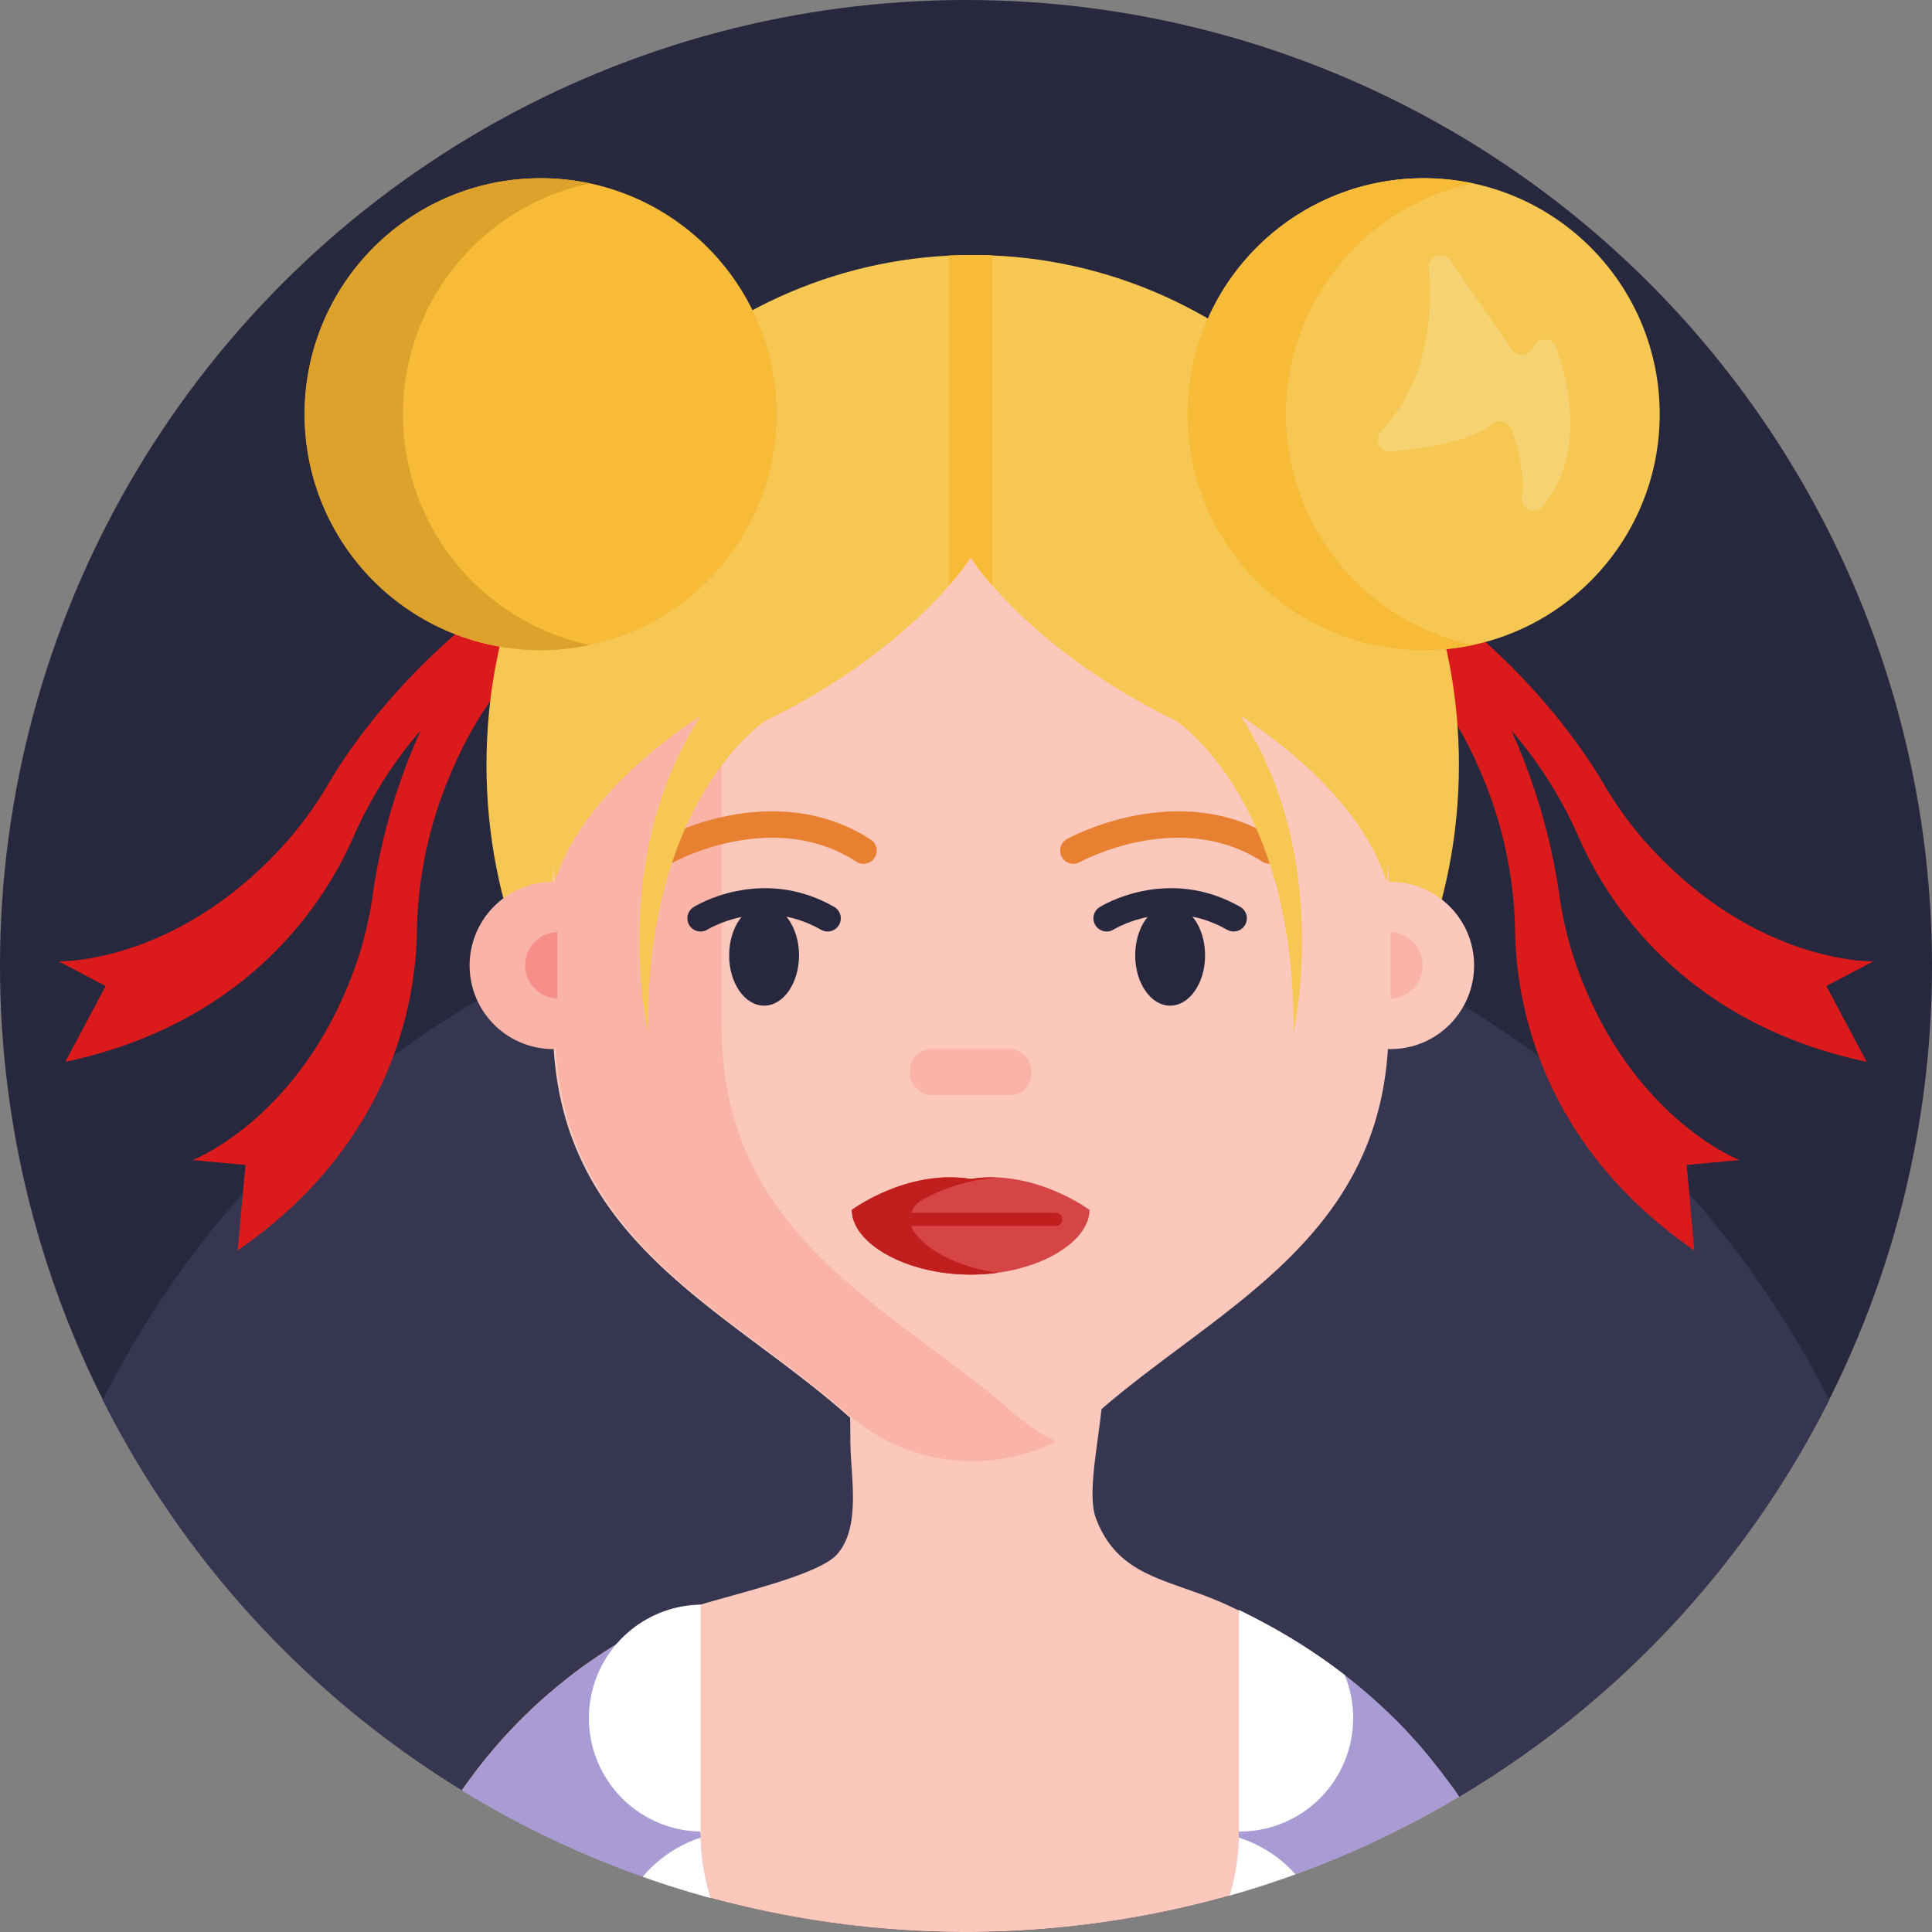 <svg xmlns="http://www.w3.org/2000/svg" viewBox="0 0 512 512"><rect x="0" y="0" width="512" height="512" fill="#808080" stroke="none"/><defs><style>.cls-1{fill:#27273d;}.cls-2{fill:#363651;}.cls-3{fill:#db1b1b;}.cls-4{fill:#f6c752;}.cls-5{fill:#fcc8bc;}.cls-6{fill:#fab3a7;}.cls-7,.cls-8{fill:none;stroke-linecap:round;stroke-miterlimit:10;stroke-width:7px;}.cls-7{stroke:#e88032;}.cls-8{stroke:#27273d;}.cls-9{fill:#f58d89;}.cls-10{fill:#d54545;}.cls-11{fill:#c11e1e;}.cls-12{fill:#f7bb38;}.cls-13{fill:#dda22c;}.cls-14{fill:#f6d372;}.cls-15{fill:#a99bd4;}.cls-16{fill:#fff;}</style></defs><title>Avatar Users2</title><g id="BULINE"><circle class="cls-1" cx="256" cy="256" r="256"/></g><g id="Icons"><path class="cls-2" d="M484.77,371a257,257,0,0,1-93.48,102.35c-.39.26-.79.5-1.19.75-1.13.7-2.27,1.39-3.42,2.06a254.16,254.16,0,0,1-43.37,20.56q-8.6,3.12-17.47,5.63h0a257.63,257.63,0,0,1-137.5.61q-9.12-2.49-18-5.64a253.6,253.6,0,0,1-47.92-22.88c-1-.58-1.91-1.17-2.86-1.77-1.44-.91-2.88-1.84-4.3-2.78A257.15,257.15,0,0,1,27.23,371a257,257,0,0,1,99.61-106.08q6.06-3.56,12.34-6.78l.87-.45c2.14-1.08,4.29-2.14,6.46-3.16l1.18-.56q10.67-5,21.84-9,2.37-.85,4.76-1.65c1.38-.47,2.77-.93,4.17-1.37h0q6.3-2,12.75-3.68c1.61-.43,3.24-.83,4.87-1.22q6.63-1.61,13.4-2.84,10.68-2,21.66-3Q243.43,230,256,230q12.15,0,24,1.12a252.31,252.31,0,0,1,36.52,6.09q9,2.16,17.7,5,3.09,1,6.15,2.06,2.31.81,4.61,1.66l3.14,1.19q10.13,3.9,19.82,8.64l.54.26q3.19,1.56,6.34,3.22c.48.25,1,.5,1.45.77q5.9,3.13,11.61,6.58,10.28,6.18,19.89,13.29a257.22,257.22,0,0,1,77,91.15Z"/><path class="cls-3" d="M156.31,164.58,143.44,151c-33,21.08-50.13,46.08-56.22,56.4a99.53,99.53,0,0,1-11.09,15.49c-29.07,32.81-60.58,31.87-60.58,31.87L28,261.31,17.3,281.4C66,271.07,86.17,238.75,93.5,222.17a112.47,112.47,0,0,1,18-28.63A162.3,162.3,0,0,0,98.92,236.1a99.11,99.11,0,0,1-4.26,18.56c-14.16,41.48-43.61,52.77-43.61,52.77l14,1.29L63,331.37c40.93-28.3,47.1-65.91,47.47-84a111.19,111.19,0,0,1,6.47-36C129,178.15,146.17,170,146.17,170l-3.06-1.36C151.27,164.83,156.31,164.58,156.31,164.58Z"/><path class="cls-3" d="M355.69,164.58,368.56,151c33,21.08,50.13,46.08,56.22,56.4a99.53,99.53,0,0,0,11.09,15.49c29.07,32.81,60.58,31.87,60.58,31.87L484,261.31,494.7,281.4c-48.68-10.33-68.87-42.65-76.2-59.23a112.47,112.47,0,0,0-18-28.63,162.3,162.3,0,0,1,12.58,42.56,99.11,99.11,0,0,0,4.26,18.56C431.5,296.14,461,307.43,461,307.43l-14,1.29L449,331.37c-40.93-28.3-47.1-65.91-47.47-84a111.19,111.19,0,0,0-6.47-36C383,178.15,365.83,170,365.83,170l3.06-1.36C360.73,164.83,355.69,164.58,355.69,164.58Z"/><path class="cls-4" d="M386.63,202.68c0,74.62-57.7,135.11-128.85,135.11S128.92,277.3,128.92,202.68c0-72.4,54.31-131.49,122.54-134.94,2.09-.11,4.19-.16,6.32-.16,1.76,0,3.52,0,5.26.12C331.76,70.58,386.63,129.91,386.63,202.68Z"/><path class="cls-5" d="M386.68,476.16a254.16,254.16,0,0,1-43.37,20.56q-8.6,3.12-17.47,5.63c0,.17-.11.35-.17.52.06-.17.11-.34.16-.52a257.63,257.63,0,0,1-137.5.61q-9.12-2.49-18-5.64a253.6,253.6,0,0,1-47.92-22.88c.43-.63.87-1.25,1.31-1.87,1-1.31,1.93-2.63,2.93-3.92.5-.64,1-1.27,1.51-1.92,1.44-1.81,2.95-3.58,4.5-5.33l.48-.55,1.45-1.58,1.7-1.8c.57-.59,1.16-1.19,1.74-1.77s1.18-1.18,1.79-1.76,1.2-1.16,1.82-1.73q1.84-1.72,3.76-3.36l1.71-1.45c.73-.61,1.48-1.22,2.22-1.81s1.35-1.07,2-1.59,1.24-.94,1.87-1.41c.88-.66,1.79-1.31,2.69-1.95.54-.37,1.07-.75,1.62-1.12s1.21-.83,1.83-1.24l1.55-1c.41-.27.83-.54,1.26-.8l0,0,1.82-1.12,1.88-1.12c.42-.26.87-.51,1.3-.75.77-.45,1.55-.88,2.33-1.32q2.67-1.47,5.45-2.85,1.4-.71,2.82-1.38a59.09,59.09,0,0,1,7.67-2.67h0l.12,0c12.14-3.58,31.83-8.19,36.36-13.43,6.42-7.43,3.45-20.77,3.45-30.42,0-2.05,0-3.89-.07-5.56,0-.16,0-.31,0-.46h0c-.48-20-2.77-13.87,14.15-19.54a26.39,26.39,0,0,1,4.28-.7h0c11.79-1.31,42.32-2.63,45.87.7,3.22,3,3.18,9.8,2.34,17.48l-.06.52c-1.16,10.57-3.73,22.67-1.36,28.71,6.21,15.93,19.61,15.71,35.22,23,.83.38,1.65.78,2.47,1.17q4.9,2.37,9.46,4.94c.42.24.84.47,1.25.72l1.24.72c.52.3,1,.61,1.54.92l.66.39c.93.56,1.84,1.13,2.75,1.71.37.23.73.47,1.1.72.59.37,1.16.75,1.73,1.13.84.56,1.68,1.13,2.5,1.7l.79.55.43.31.23.17.21.14c.5.37,1,.73,1.5,1.1l.49.37.6.44c.52.39,1,.78,1.55,1.18.81.62,1.6,1.24,2.38,1.88q4.69,3.79,8.94,7.85c.7.67,1.4,1.35,2.08,2s1.12,1.13,1.66,1.68c.21.23.42.45.64.66.58.61,1.15,1.22,1.71,1.84s1.13,1.23,1.67,1.85l.62.7,1.38,1.59.32.39c.55.64,1.09,1.3,1.63,2s1.19,1.48,1.77,2.22,1.16,1.5,1.71,2.25C384.18,472.54,385.46,474.34,386.68,476.16Z"/><path class="cls-5" d="M368,196.42v75.31c0,56.18-44.72,74.17-77.31,102.75a50.16,50.16,0,0,1-66.83,0c-32.59-28.58-77.31-46.57-77.31-102.75V196.42c0-55.25,41.16-100.31,92.7-102.53,1.32-.07,2.66-.1,4-.1h28C324.66,93.79,368,139.74,368,196.42Z"/><path class="cls-6" d="M191.24,271.73V196.42c0-53.78,39-97.92,88.62-102.26-2.66-.25-5.35-.36-8.08-.36h-28c-53.41,0-96.7,46-96.7,102.62V233.7a22.16,22.16,0,1,0,0,44.31h.21c3.21,51.29,45.74,69,77.09,96.47a50,50,0,0,0,55.5,7.57,51.35,51.35,0,0,1-11.32-7.57C235.94,345.91,191.24,327.91,191.24,271.73Z"/><circle class="cls-5" cx="368.49" cy="255.86" r="22.16"/><path class="cls-7" d="M176.84,225.42s27.93-15.56,52,0"/><ellipse class="cls-1" cx="202.49" cy="253.18" rx="9.26" ry="13.33"/><path class="cls-7" d="M284.45,225.42s27.93-15.56,52,0"/><ellipse class="cls-1" cx="310.1" cy="253.18" rx="9.26" ry="13.33"/><rect class="cls-6" x="241.14" y="278.01" width="32.19" height="12.2" rx="5.59"/><path class="cls-8" d="M185.66,243.36s16-10.09,33.66,0"/><path class="cls-8" d="M293.27,243.36s16-10.09,33.66,0"/><path class="cls-9" d="M147.69,247a8.82,8.82,0,0,0,0,17.63Z"/><path class="cls-6" d="M368.5,264.67a8.82,8.82,0,0,0,0-17.63Z"/><path class="cls-10" d="M257.23,312.44c-16.83-2.73-31.49,8.2-31.49,8.2,0,8.7,14.1,17.14,31.49,17.14h0c17.4,0,31.5-8.44,31.5-17.14C288.73,320.64,274.07,309.71,257.23,312.44Z"/><path class="cls-11" d="M279.64,321.39H241.53a5.73,5.73,0,0,1,2.65-3.26,47.52,47.52,0,0,1,20.26-6.07,33.9,33.9,0,0,0-7.2.38c-16.83-2.72-31.5,8.2-31.5,8.2,0,8.69,14.1,17.14,31.5,17.14a52.57,52.57,0,0,0,7.21-.49c-10.11-1.39-18.35-5.62-22.1-10.68a5.44,5.44,0,0,1-.84-1.71h38.13a1.76,1.76,0,1,0,0-3.51Z"/><path class="cls-4" d="M371.22,200.34l-3.79,33.36c-7.64-25.15-38.6-43.91-38.6-43.91,24.55,37.84,13.94,83.75,13.94,83.75.62-62-31.13-82.51-31.13-82.51-25.74-12.63-40.95-27-48.6-35.81a72.33,72.33,0,0,1-5.78-7.42,75.8,75.8,0,0,1-5.8,7.44c-7.67,8.79-22.88,23.16-48.6,35.79,0,0-31.75,20.47-31.13,82.51,0,0-10.61-45.91,13.93-83.75,0,0-30.95,18.76-38.6,43.91l-3.78-33.36,3.6-40.53a36.7,36.7,0,0,1,5.8-16.76l16.47-25.23a36.59,36.59,0,0,1,21.28-15.38l57.92-15.33c1-.28,2.07-.5,3.11-.69A36.58,36.58,0,0,1,263,86.28a32.84,32.84,0,0,1,4.15.85l56.95,15.29a36.53,36.53,0,0,1,21.17,15.35l16.5,25.28a36.59,36.59,0,0,1,5.81,16.76Z"/><circle class="cls-12" cx="143.28" cy="109.76" r="62.53"/><path class="cls-13" d="M156.31,170.93a62.54,62.54,0,1,1-13-123.7,62.88,62.88,0,0,1,13,1.36,62.54,62.54,0,0,0,0,122.34Z"/><circle class="cls-4" cx="377.31" cy="109.76" r="62.53"/><path class="cls-12" d="M390.34,170.93a62.54,62.54,0,1,1-13-123.7,62.88,62.88,0,0,1,13,1.36,62.54,62.54,0,0,0,0,122.34Z"/><path class="cls-12" d="M263,67.7v87.52a72.33,72.33,0,0,1-5.78-7.42,75.8,75.8,0,0,1-5.8,7.44V67.74c2.09-.11,4.19-.16,6.32-.16C259.54,67.58,261.3,67.61,263,67.7Z"/><path class="cls-14" d="M378.65,71.06c1.07,12.22-.16,29.93-12.63,43.27a3.12,3.12,0,0,0,2.47,5.27c8.27-.58,20.4-2.29,27.09-7.31a3.14,3.14,0,0,1,4.85,1.31c1.69,4.37,3.77,11.47,2.87,18.25a3.13,3.13,0,0,0,5.56,2.3c6-7.32,11-20.36,3.55-42.13a3.13,3.13,0,0,0-5.48-.82l-1.15,1.57a3.13,3.13,0,0,1-5.1-.07L384.34,69A3.13,3.13,0,0,0,378.65,71.06Z"/><path class="cls-15" d="M185.69,487A58.25,58.25,0,0,0,188.33,503q-9.12-2.49-18-5.64a253.6,253.6,0,0,1-47.92-22.88c.43-.63.87-1.25,1.31-1.87,1-1.31,1.93-2.63,2.93-3.92.5-.64,1-1.27,1.51-1.92,1.44-1.81,2.95-3.58,4.5-5.33l.48-.55,1.45-1.58,1.7-1.8c.57-.59,1.16-1.19,1.74-1.77s1.18-1.18,1.79-1.76,1.2-1.16,1.82-1.73c1.23-1.14,2.48-2.25,3.76-3.36l1.71-1.45c.73-.61,1.48-1.22,2.22-1.81s1.35-1.07,2-1.59,1.24-.94,1.87-1.41c.88-.66,1.79-1.31,2.69-1.95.54-.37,1.07-.75,1.62-1.12s1.21-.83,1.83-1.24l1.55-1c.41-.27.83-.54,1.26-.8l0,0,1.82-1.12,1.88-1.12c.42-.26.87-.51,1.3-.75.77-.45,1.55-.88,2.33-1.32q2.67-1.47,5.45-2.85,1.4-.71,2.82-1.38a59.09,59.09,0,0,1,7.67-2.67h0l.12,0v60.27C185.66,486,185.67,486.52,185.69,487Z"/><path class="cls-15" d="M386.68,476.16a254.16,254.16,0,0,1-43.37,20.56q-8.6,3.12-17.47,5.63c0,.17-.11.35-.17.52.06-.17.11-.34.16-.52.11-.35.22-.71.31-1.07A57.83,57.83,0,0,0,328.29,487c0-.49,0-1,0-1.46V426.65q4.9,2.37,9.46,4.94c.42.24.84.47,1.25.72l1.24.72c.52.3,1,.61,1.54.92l.66.39c.93.56,1.84,1.13,2.75,1.71.37.23.73.47,1.1.72.59.37,1.16.75,1.73,1.13.84.56,1.68,1.13,2.5,1.7l.79.55.43.31.23.17.21.14c.5.37,1,.73,1.5,1.1l.49.37c.36.26.72.54,1.08.81s.72.54,1.07.81c.81.62,1.6,1.24,2.38,1.88q4.69,3.79,8.94,7.85c.7.67,1.4,1.35,2.08,2s1.12,1.13,1.66,1.68c.21.23.42.45.64.66.58.61,1.15,1.22,1.71,1.84s1.13,1.23,1.67,1.85l.62.7,1.38,1.59.32.39c.55.64,1.09,1.3,1.63,2s1.19,1.48,1.77,2.22,1.16,1.5,1.71,2.25C384.18,472.54,385.46,474.34,386.68,476.16Z"/><path class="cls-16" d="M185.66,485.38V425.25h-.13a30.07,30.07,0,0,0,.13,60.13Z"/><path class="cls-16" d="M185.69,487A58.25,58.25,0,0,0,188.33,503q-9.12-2.49-18-5.64A33.7,33.7,0,0,1,185.69,487Z"/><path class="cls-16" d="M358.6,455.31a30,30,0,0,0-2.26-11.45,152.35,152.35,0,0,0-18.57-12.27q-4.56-2.56-9.46-4.94v58.73h.23A30.07,30.07,0,0,0,358.6,455.31Z"/><path class="cls-16" d="M343.31,496.72q-8.6,3.12-17.47,5.63c.11-.36.21-.71.3-1.07A57.83,57.83,0,0,0,328.29,487,33.66,33.66,0,0,1,343.31,496.72Z"/></g></svg>